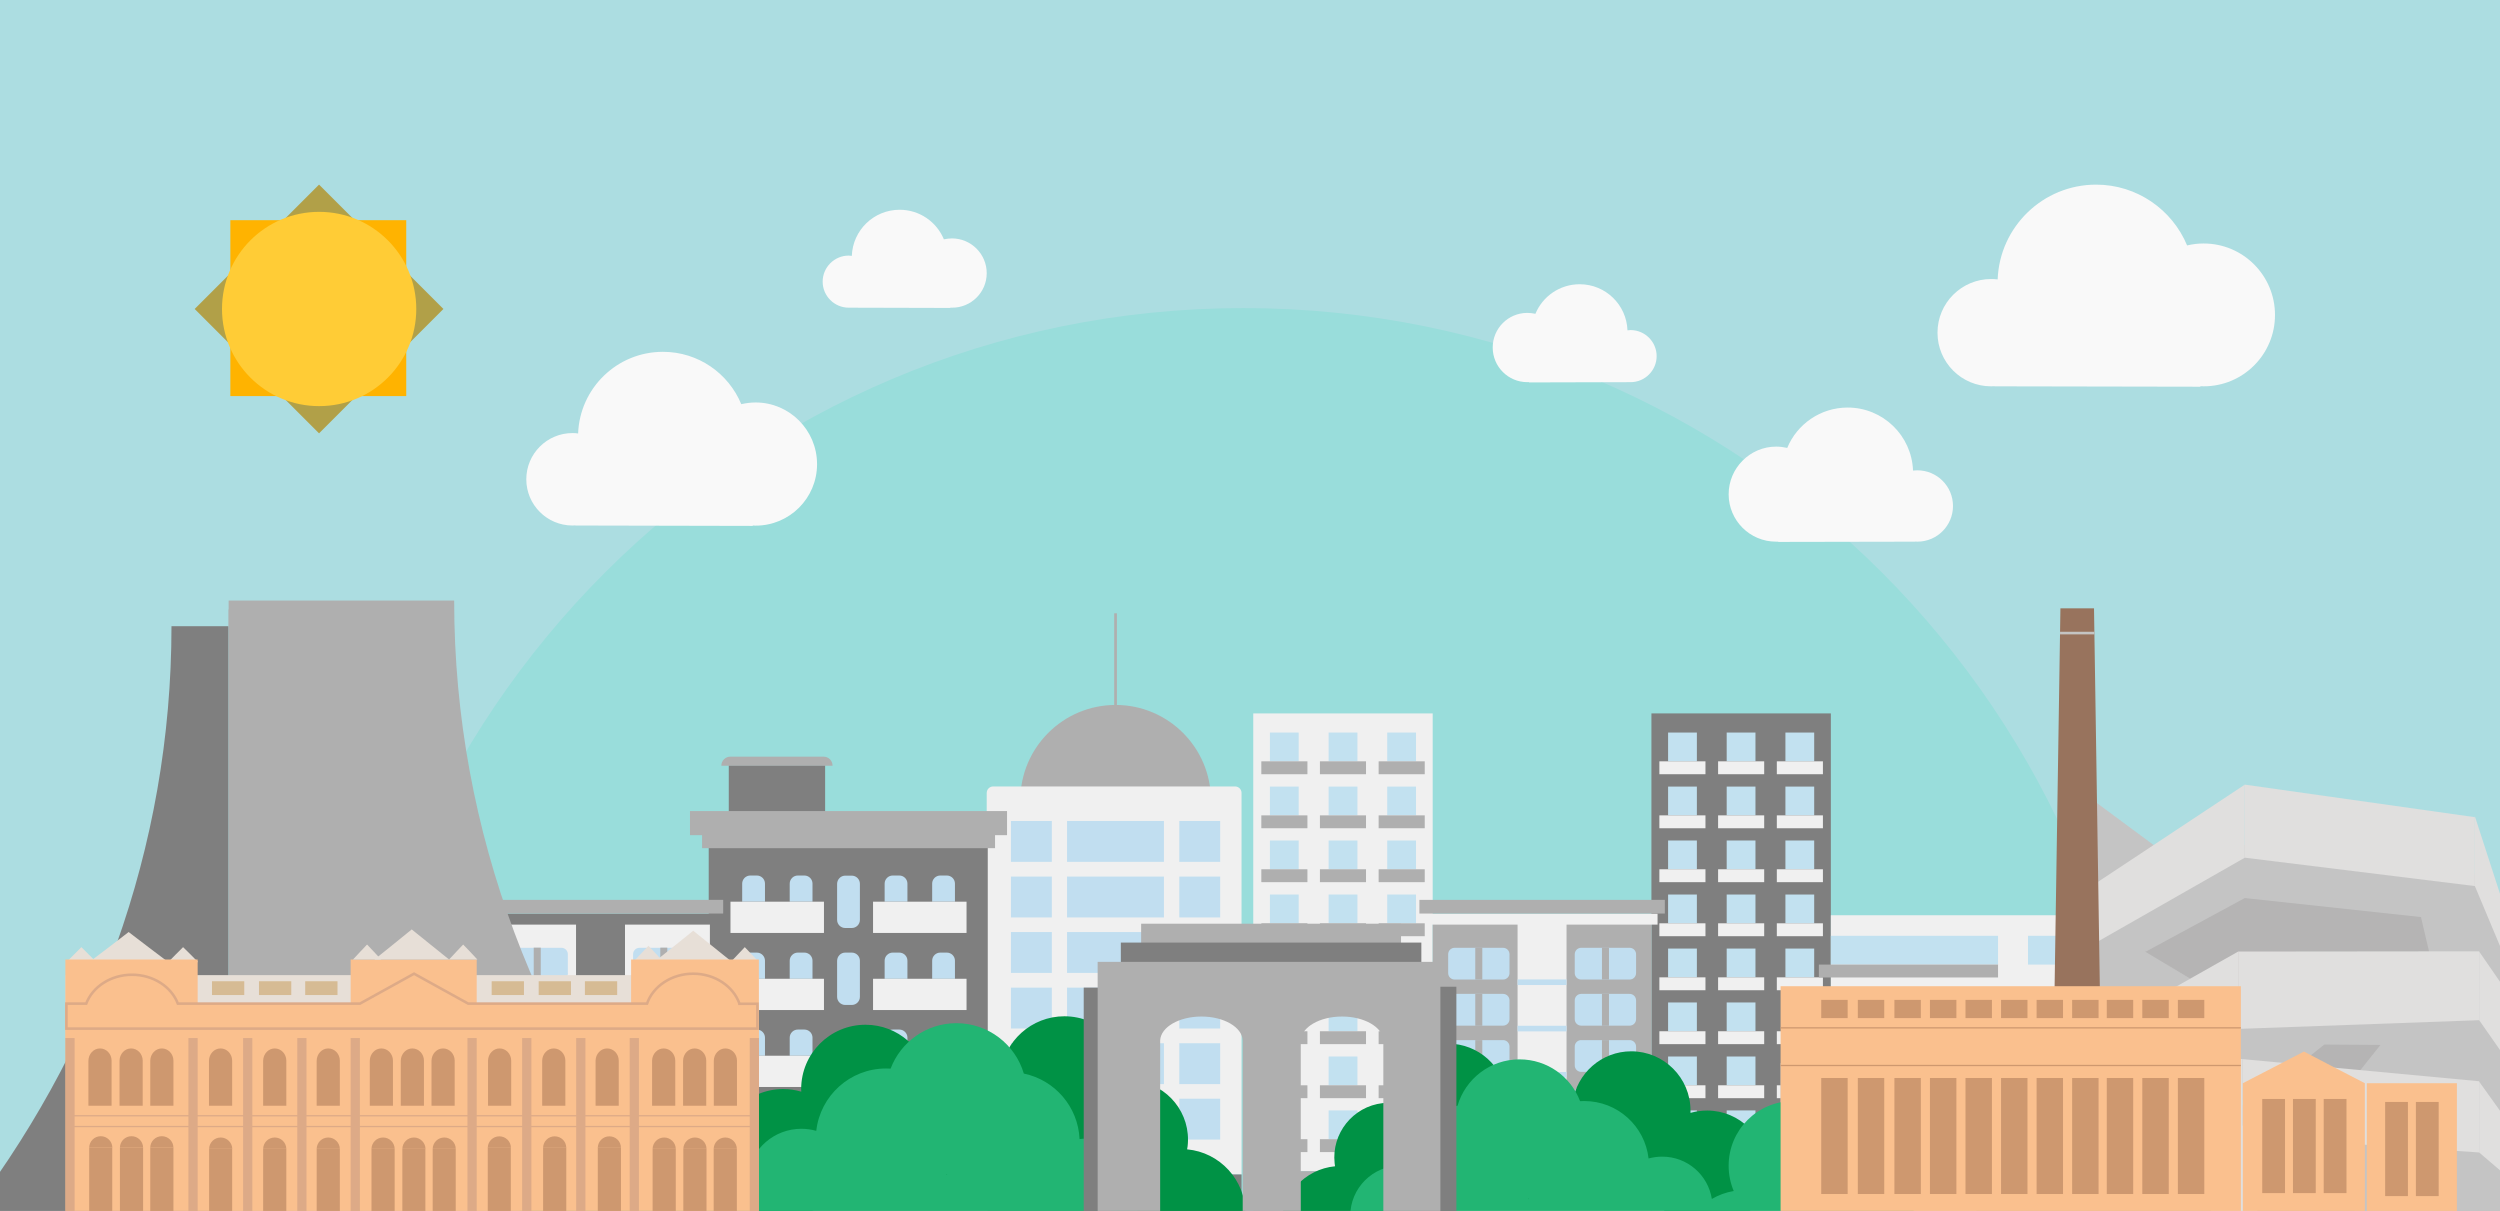 <?xml version="1.0" encoding="utf-8"?>
<!-- Generator: Adobe Illustrator 19.2.0, SVG Export Plug-In . SVG Version: 6.00 Build 0)  -->
<svg version="1.1" id="Camada_1" xmlns="http://www.w3.org/2000/svg" xmlns:xlink="http://www.w3.org/1999/xlink" x="0px" y="0px"
	 width="1920px" height="930px" viewBox="0 0 1920 930" style="enable-background:new 0 0 1920 930;" xml:space="preserve">
<style type="text/css">
	.st0{fill:#ACDDE1;}
	.st1{fill:#99DDDB;}
	.st2{fill:#F0F0F0;}
	.st3{fill:#AFAFAF;}
	.st4{fill:#C2E1F0;}
	.st5{fill:#7F7F7F;}
	.st6{fill:#C1DEF0;}
	.st7{fill:#B5B4B4;}
	.st8{fill:#C4C4C4;}
	.st9{fill:#E0DFDE;}
	.st10{fill:#009245;}
	.st11{fill:#22B573;}
	.st12{fill:#98735D;}
	.st13{fill:none;stroke:#C4C4C3;stroke-width:2;stroke-miterlimit:10;}
	.st14{fill:#E7DFD7;}
	.st15{fill:#FAC08E;}
	.st16{fill:#CE986F;}
	.st17{fill:none;stroke:#CE986F;stroke-miterlimit:10;}
	.st18{fill:#D6BB94;}
	.st19{fill:none;stroke:#DDAA87;stroke-miterlimit:10;}
	.st20{fill:#DDAA87;}
	.st21{fill:#FAC08E;stroke:#DDAA87;stroke-width:2;stroke-miterlimit:10;}
	.st22{fill:#F9F9F9;}
	.st23{fill-rule:evenodd;clip-rule:evenodd;fill:#B1A048;}
	.st24{fill-rule:evenodd;clip-rule:evenodd;fill:#FFB300;}
	.st25{fill-rule:evenodd;clip-rule:evenodd;fill:#FFCC36;}
</style>
<rect x="-20.4" y="-1.4" class="st0" width="1940.8" height="934.4"/>
<path class="st1" d="M261.6,930c0-383,310.4-693.4,693.4-693.4S1648.4,547,1648.4,930"/>
<g>
	<g>
		<rect x="962.5" y="547.9" class="st2" width="137.8" height="351.6"/>
		<rect x="962.5" y="899.5" class="st3" width="137.8" height="37.5"/>
		<g>
			<rect x="975.3" y="562.6" class="st4" width="22.1" height="22.1"/>
			<rect x="968.7" y="584.7" class="st3" width="35.4" height="9.9"/>
			<rect x="1020.4" y="562.6" class="st4" width="22.1" height="22.1"/>
			<rect x="1013.7" y="584.7" class="st3" width="35.4" height="9.9"/>
			<rect x="1065.4" y="562.6" class="st4" width="22.1" height="22.1"/>
			<rect x="1058.8" y="584.7" class="st3" width="35.4" height="9.9"/>
		</g>
		<g>
			<rect x="975.3" y="604.1" class="st4" width="22.1" height="22.1"/>
			<rect x="968.7" y="626.2" class="st3" width="35.4" height="9.9"/>
			<rect x="1020.4" y="604.1" class="st4" width="22.1" height="22.1"/>
			<rect x="1013.7" y="626.2" class="st3" width="35.4" height="9.9"/>
			<rect x="1065.4" y="604.1" class="st4" width="22.1" height="22.1"/>
			<rect x="1058.8" y="626.2" class="st3" width="35.4" height="9.9"/>
		</g>
		<g>
			<rect x="975.3" y="645.5" class="st4" width="22.1" height="22.1"/>
			<rect x="968.7" y="667.6" class="st3" width="35.4" height="9.9"/>
			<rect x="1020.4" y="645.5" class="st4" width="22.1" height="22.1"/>
			<rect x="1013.7" y="667.6" class="st3" width="35.4" height="9.9"/>
			<rect x="1065.4" y="645.5" class="st4" width="22.1" height="22.1"/>
			<rect x="1058.8" y="667.6" class="st3" width="35.4" height="9.9"/>
		</g>
		<g>
			<rect x="975.3" y="687" class="st4" width="22.1" height="22.1"/>
			<rect x="968.7" y="709.1" class="st3" width="35.4" height="9.9"/>
			<rect x="1020.4" y="687" class="st4" width="22.1" height="22.1"/>
			<rect x="1013.7" y="709.1" class="st3" width="35.4" height="9.9"/>
			<rect x="1065.4" y="687" class="st4" width="22.1" height="22.1"/>
			<rect x="1058.8" y="709.1" class="st3" width="35.4" height="9.9"/>
		</g>
		<g>
			<rect x="975.3" y="728.5" class="st4" width="22.1" height="22.1"/>
			<rect x="968.7" y="750.6" class="st3" width="35.4" height="9.9"/>
			<rect x="1020.4" y="728.5" class="st4" width="22.1" height="22.1"/>
			<rect x="1013.7" y="750.6" class="st3" width="35.4" height="9.9"/>
			<rect x="1065.4" y="728.5" class="st4" width="22.1" height="22.1"/>
			<rect x="1058.8" y="750.6" class="st3" width="35.4" height="9.9"/>
		</g>
		<g>
			<rect x="975.3" y="769.9" class="st4" width="22.1" height="22.1"/>
			<rect x="968.7" y="792" class="st3" width="35.4" height="9.9"/>
			<rect x="1020.4" y="769.9" class="st4" width="22.1" height="22.1"/>
			<rect x="1013.7" y="792" class="st3" width="35.4" height="9.9"/>
			<rect x="1065.4" y="769.9" class="st4" width="22.1" height="22.1"/>
			<rect x="1058.8" y="792" class="st3" width="35.4" height="9.9"/>
		</g>
		<g>
			<rect x="975.3" y="811.4" class="st4" width="22.1" height="22.1"/>
			<rect x="968.7" y="833.5" class="st3" width="35.4" height="9.9"/>
			<rect x="1020.4" y="811.4" class="st4" width="22.1" height="22.1"/>
			<rect x="1013.7" y="833.5" class="st3" width="35.4" height="9.9"/>
			<rect x="1065.4" y="811.4" class="st4" width="22.1" height="22.1"/>
			<rect x="1058.8" y="833.5" class="st3" width="35.4" height="9.9"/>
		</g>
		<g>
			<rect x="975.3" y="852.8" class="st4" width="22.1" height="22.1"/>
			<rect x="968.7" y="874.9" class="st3" width="35.4" height="9.9"/>
			<rect x="1020.4" y="852.8" class="st4" width="22.1" height="22.1"/>
			<rect x="1013.7" y="874.9" class="st3" width="35.4" height="9.9"/>
			<rect x="1065.4" y="852.8" class="st4" width="22.1" height="22.1"/>
			<rect x="1058.8" y="874.9" class="st3" width="35.4" height="9.9"/>
		</g>
	</g>
	<g>
		<rect x="1268.3" y="547.9" class="st5" width="137.8" height="351.6"/>
		<rect x="1268.3" y="899.5" class="st2" width="137.8" height="37.5"/>
		<g>
			<rect x="1281.1" y="562.6" class="st4" width="22.1" height="22.1"/>
			<rect x="1274.4" y="584.7" class="st2" width="35.4" height="9.9"/>
			<rect x="1326.1" y="562.6" class="st4" width="22.1" height="22.1"/>
			<rect x="1319.5" y="584.7" class="st2" width="35.4" height="9.9"/>
			<rect x="1371.2" y="562.6" class="st4" width="22.1" height="22.1"/>
			<rect x="1364.6" y="584.7" class="st2" width="35.4" height="9.9"/>
		</g>
		<g>
			<rect x="1281.1" y="604.1" class="st4" width="22.1" height="22.1"/>
			<rect x="1274.4" y="626.2" class="st2" width="35.4" height="9.9"/>
			<rect x="1326.1" y="604.1" class="st4" width="22.1" height="22.1"/>
			<rect x="1319.5" y="626.2" class="st2" width="35.4" height="9.9"/>
			<rect x="1371.2" y="604.1" class="st4" width="22.1" height="22.1"/>
			<rect x="1364.6" y="626.2" class="st2" width="35.4" height="9.9"/>
		</g>
		<g>
			<rect x="1281.1" y="645.5" class="st4" width="22.1" height="22.1"/>
			<rect x="1274.4" y="667.6" class="st2" width="35.4" height="9.9"/>
			<rect x="1326.1" y="645.5" class="st4" width="22.1" height="22.1"/>
			<rect x="1319.5" y="667.6" class="st2" width="35.4" height="9.9"/>
			<rect x="1371.2" y="645.5" class="st4" width="22.1" height="22.1"/>
			<rect x="1364.6" y="667.6" class="st2" width="35.4" height="9.9"/>
		</g>
		<g>
			<rect x="1281.1" y="687" class="st4" width="22.1" height="22.1"/>
			<rect x="1274.4" y="709.1" class="st2" width="35.4" height="9.9"/>
			<rect x="1326.1" y="687" class="st4" width="22.1" height="22.1"/>
			<rect x="1319.5" y="709.1" class="st2" width="35.4" height="9.9"/>
			<rect x="1371.2" y="687" class="st4" width="22.1" height="22.1"/>
			<rect x="1364.6" y="709.1" class="st2" width="35.4" height="9.9"/>
		</g>
		<g>
			<rect x="1281.1" y="728.5" class="st4" width="22.1" height="22.1"/>
			<rect x="1274.4" y="750.6" class="st2" width="35.4" height="9.9"/>
			<rect x="1326.1" y="728.5" class="st4" width="22.1" height="22.1"/>
			<rect x="1319.5" y="750.6" class="st2" width="35.4" height="9.9"/>
			<rect x="1371.2" y="728.5" class="st4" width="22.1" height="22.1"/>
			<rect x="1364.6" y="750.6" class="st2" width="35.4" height="9.9"/>
		</g>
		<g>
			<rect x="1281.1" y="769.9" class="st4" width="22.1" height="22.1"/>
			<rect x="1274.4" y="792" class="st2" width="35.4" height="9.9"/>
			<rect x="1326.1" y="769.9" class="st4" width="22.1" height="22.1"/>
			<rect x="1319.5" y="792" class="st2" width="35.4" height="9.9"/>
			<rect x="1371.2" y="769.9" class="st4" width="22.1" height="22.1"/>
			<rect x="1364.6" y="792" class="st2" width="35.4" height="9.9"/>
		</g>
		<g>
			<rect x="1281.1" y="811.4" class="st4" width="22.1" height="22.1"/>
			<rect x="1274.4" y="833.5" class="st2" width="35.4" height="9.9"/>
			<rect x="1326.1" y="811.4" class="st4" width="22.1" height="22.1"/>
			<rect x="1319.5" y="833.5" class="st2" width="35.4" height="9.9"/>
			<rect x="1371.2" y="811.4" class="st4" width="22.1" height="22.1"/>
			<rect x="1364.6" y="833.5" class="st2" width="35.4" height="9.9"/>
		</g>
		<g>
			<rect x="1281.1" y="852.8" class="st4" width="22.1" height="22.1"/>
			<rect x="1274.4" y="874.9" class="st2" width="35.4" height="9.9"/>
			<rect x="1326.1" y="852.8" class="st4" width="22.1" height="22.1"/>
			<rect x="1319.5" y="874.9" class="st2" width="35.4" height="9.9"/>
			<rect x="1371.2" y="852.8" class="st4" width="22.1" height="22.1"/>
			<rect x="1364.6" y="874.9" class="st2" width="35.4" height="9.9"/>
		</g>
	</g>
	<g>
		<rect x="1406.1" y="702.9" class="st2" width="187.4" height="196.9"/>
		<rect x="1406.1" y="899.8" class="st5" width="187.4" height="37.2"/>
		<g>
			<rect x="1557.5" y="718.7" class="st4" width="22.1" height="22.1"/>
			<rect x="1406.1" y="718.7" class="st4" width="128.4" height="22.1"/>
			<rect x="1396.9" y="740.8" class="st3" width="137.6" height="9.9"/>
		</g>
		<g>
			<rect x="1557.5" y="765.1" class="st4" width="22.1" height="22.1"/>
			<rect x="1406.1" y="765.1" class="st4" width="128.4" height="22.1"/>
			<rect x="1396.9" y="787.2" class="st3" width="137.6" height="9.9"/>
		</g>
		<g>
			<rect x="1557.5" y="811.5" class="st4" width="22.1" height="22.1"/>
			<rect x="1406.1" y="811.5" class="st4" width="128.4" height="22.1"/>
			<rect x="1396.9" y="833.6" class="st3" width="137.6" height="9.9"/>
		</g>
		<g>
			<rect x="1557.5" y="857.9" class="st4" width="22.1" height="22.1"/>
			<rect x="1406.1" y="857.9" class="st4" width="128.4" height="22.1"/>
			<rect x="1396.9" y="880" class="st3" width="137.6" height="9.9"/>
		</g>
	</g>
	<g>
		<g>
			<rect x="1100.3" y="705.9" class="st3" width="168.1" height="231.2"/>
			<path class="st6" d="M1209.4,747.3c0,2.8,2.2,5,5,5h37.1c2.8,0,5-2.2,5-5v-14.4c0-2.8-2.2-5-5-5h-37.1c-2.8,0-5,2.2-5,5V747.3z"
				/>
			<rect x="1230.3" y="727.8" class="st3" width="5.4" height="24.5"/>
			<path class="st6" d="M1209.4,782.7c0,2.8,2.2,5,5,5h37.1c2.8,0,5-2.2,5-5v-14.4c0-2.8-2.2-5-5-5h-37.1c-2.8,0-5,2.2-5,5V782.7z"
				/>
			<rect x="1230.3" y="763.3" class="st3" width="5.4" height="24.5"/>
			<path class="st6" d="M1209.4,818.2c0,2.8,2.2,5,5,5h37.1c2.8,0,5-2.2,5-5v-14.4c0-2.8-2.2-5-5-5h-37.1c-2.8,0-5,2.2-5,5V818.2z"
				/>
			<rect x="1230.3" y="798.8" class="st3" width="5.4" height="24.5"/>
			<path class="st6" d="M1209.4,853.7c0,2.8,2.2,5,5,5h37.1c2.8,0,5-2.2,5-5v-14.4c0-2.8-2.2-5-5-5h-37.1c-2.8,0-5,2.2-5,5V853.7z"
				/>
			<rect x="1230.3" y="834.2" class="st3" width="5.4" height="24.5"/>
			<path class="st6" d="M1209.4,889.2c0,2.8,2.2,5,5,5h37.1c2.8,0,5-2.2,5-5v-14.5c0-2.8-2.2-5-5-5h-37.1c-2.8,0-5,2.2-5,5V889.2z"
				/>
			<rect x="1230.3" y="869.7" class="st3" width="5.4" height="24.5"/>
			<path class="st6" d="M1159.3,747.3c0,2.8-2.2,5-5,5h-37.1c-2.8,0-5-2.2-5-5v-14.4c0-2.8,2.2-5,5-5h37.1c2.8,0,5,2.2,5,5V747.3z"
				/>
			<rect x="1133" y="727.8" class="st3" width="5.4" height="24.5"/>
			<path class="st6" d="M1159.3,782.7c0,2.8-2.2,5-5,5h-37.1c-2.8,0-5-2.2-5-5v-14.4c0-2.8,2.2-5,5-5h37.1c2.8,0,5,2.2,5,5V782.7z"
				/>
			<rect x="1133" y="763.3" class="st3" width="5.4" height="24.5"/>
			<path class="st6" d="M1159.3,818.2c0,2.8-2.2,5-5,5h-37.1c-2.8,0-5-2.2-5-5v-14.4c0-2.8,2.2-5,5-5h37.1c2.8,0,5,2.2,5,5V818.2z"
				/>
			<rect x="1133" y="798.8" class="st3" width="5.4" height="24.5"/>
			<path class="st6" d="M1159.3,853.7c0,2.8-2.2,5-5,5h-37.1c-2.8,0-5-2.2-5-5v-14.4c0-2.8,2.2-5,5-5h37.1c2.8,0,5,2.2,5,5V853.7z"
				/>
			<rect x="1133" y="834.2" class="st3" width="5.4" height="24.5"/>
			<path class="st6" d="M1159.3,889.2c0,2.8-2.2,5-5,5h-37.1c-2.8,0-5-2.2-5-5v-14.5c0-2.8,2.2-5,5-5h37.1c2.8,0,5,2.2,5,5V889.2z"
				/>
			<rect x="1133" y="869.7" class="st3" width="5.4" height="24.5"/>
			<rect x="1165.5" y="705.9" class="st2" width="37.6" height="219.2"/>
			<rect x="1100.3" y="922.6" class="st2" width="168.1" height="14.4"/>
			<rect x="1165.5" y="752.2" class="st6" width="37.6" height="4.3"/>
			<rect x="1165.5" y="787.8" class="st6" width="37.6" height="4.3"/>
			<rect x="1165.5" y="823.3" class="st6" width="37.6" height="4.3"/>
			<rect x="1165.5" y="858.9" class="st6" width="37.6" height="4.3"/>
			<rect x="1165.5" y="894.5" class="st6" width="37.6" height="4.3"/>
		</g>
		<rect x="1095.8" y="701.7" class="st2" width="177.2" height="8.4"/>
		<rect x="1090.1" y="691.1" class="st3" width="188.5" height="10.5"/>
	</g>
	<g>
		<rect x="855.7" y="471" class="st3" width="2.1" height="154.3"/>
		<path class="st3" d="M783.6,615.9c0-0.4,0-0.8,0-1.3c0-40.4,32.8-73.2,73.2-73.2c40.4,0,73.2,32.8,73.2,73.2c0,0.4,0,0.8,0,1.3
			H783.6z"/>
		<path class="st2" d="M757.8,902V609c0-2.8,2.2-5,5-5h185.7c2.8,0,5,2.2,5,5v293H757.8z"/>
		<rect x="905.7" y="630.5" class="st6" width="31.4" height="31.4"/>
		<rect x="819.5" y="630.5" class="st6" width="74.4" height="31.4"/>
		<rect x="776.4" y="630.5" class="st6" width="31.4" height="31.4"/>
		<rect x="905.7" y="673.2" class="st6" width="31.4" height="31.4"/>
		<rect x="819.5" y="673.2" class="st6" width="74.4" height="31.4"/>
		<rect x="776.4" y="673.2" class="st6" width="31.4" height="31.4"/>
		<rect x="905.7" y="715.8" class="st6" width="31.4" height="31.4"/>
		<rect x="819.5" y="715.8" class="st6" width="74.4" height="31.4"/>
		<rect x="776.4" y="715.8" class="st6" width="31.4" height="31.4"/>
		<rect x="905.7" y="758.5" class="st6" width="31.4" height="31.4"/>
		<rect x="819.5" y="758.5" class="st6" width="74.4" height="31.4"/>
		<rect x="776.4" y="758.5" class="st6" width="31.4" height="31.4"/>
		<rect x="905.7" y="801.2" class="st6" width="31.4" height="31.4"/>
		<rect x="819.5" y="801.2" class="st6" width="74.4" height="31.4"/>
		<rect x="776.4" y="801.2" class="st6" width="31.4" height="31.4"/>
		<rect x="905.7" y="843.8" class="st6" width="31.4" height="31.4"/>
		<rect x="819.5" y="843.8" class="st6" width="74.4" height="31.4"/>
		<rect x="776.4" y="843.8" class="st6" width="31.4" height="31.4"/>
		<rect x="757.8" y="902" class="st5" width="195.7" height="35.1"/>
	</g>
	<g>
		<rect x="559.7" y="587.7" class="st5" width="74" height="42.1"/>
		<g>
			<path class="st5" d="M544.3,909.9V638.3c0-3.4,2.8-6.2,6.2-6.2h201.9c3.4,0,6.2,2.8,6.2,6.2v271.5H544.3z"/>
			<path class="st6" d="M715.9,692.5v-13.9c0-3.4,2.8-6.2,6.2-6.2h5.1c3.4,0,6.2,2.8,6.2,6.2v13.9H715.9z"/>
			<path class="st6" d="M679.4,692.5v-13.9c0-3.4,2.8-6.2,6.2-6.2h5.1c3.4,0,6.2,2.8,6.2,6.2v13.9H679.4z"/>
			<path class="st6" d="M649.1,672.5h5.1c3.4,0,6.2,2.8,6.2,6.2v13.9v13.9c0,3.4-2.8,6.2-6.2,6.2h-5.1c-3.4,0-6.2-2.8-6.2-6.2v-13.9
				v-13.9C643,675.3,645.7,672.5,649.1,672.5z"/>
			<g>
				<path class="st6" d="M606.5,692.5v-13.9c0-3.4,2.8-6.2,6.2-6.2h5.1c3.4,0,6.2,2.8,6.2,6.2v13.9H606.5z"/>
				<path class="st6" d="M570,692.5v-13.9c0-3.4,2.8-6.2,6.2-6.2h5.1c3.4,0,6.2,2.8,6.2,6.2v13.9H570z"/>
			</g>
			<rect x="670.5" y="692.5" class="st2" width="71.8" height="24"/>
			<rect x="561" y="692.5" class="st2" width="71.8" height="24"/>
			<path class="st6" d="M715.9,751.7v-13.9c0-3.4,2.8-6.2,6.2-6.2h5.1c3.4,0,6.2,2.8,6.2,6.2v13.9H715.9z"/>
			<path class="st6" d="M679.4,751.7v-13.9c0-3.4,2.8-6.2,6.2-6.2h5.1c3.4,0,6.2,2.8,6.2,6.2v13.9H679.4z"/>
			<path class="st6" d="M649.1,731.6h5.1c3.4,0,6.2,2.8,6.2,6.2v13.9v13.9c0,3.4-2.8,6.2-6.2,6.2h-5.1c-3.4,0-6.2-2.8-6.2-6.2v-13.9
				v-13.9C643,734.4,645.7,731.6,649.1,731.6z"/>
			<g>
				<path class="st6" d="M606.5,751.7v-13.9c0-3.4,2.8-6.2,6.2-6.2h5.1c3.4,0,6.2,2.8,6.2,6.2v13.9H606.5z"/>
				<path class="st6" d="M570,751.7v-13.9c0-3.4,2.8-6.2,6.2-6.2h5.1c3.4,0,6.2,2.8,6.2,6.2v13.9H570z"/>
			</g>
			<rect x="670.5" y="751.7" class="st2" width="71.8" height="24"/>
			<rect x="561" y="751.7" class="st2" width="71.8" height="24"/>
			<path class="st6" d="M715.9,810.8v-13.9c0-3.4,2.8-6.2,6.2-6.2h5.1c3.4,0,6.2,2.8,6.2,6.2v13.9H715.9z"/>
			<path class="st6" d="M679.4,810.8v-13.9c0-3.4,2.8-6.2,6.2-6.2h5.1c3.4,0,6.2,2.8,6.2,6.2v13.9H679.4z"/>
			<path class="st6" d="M649.1,790.7h5.1c3.4,0,6.2,2.8,6.2,6.2v13.9v13.9c0,3.4-2.8,6.2-6.2,6.2h-5.1c-3.4,0-6.2-2.8-6.2-6.2v-13.9
				v-13.9C643,793.5,645.7,790.7,649.1,790.7z"/>
			<g>
				<path class="st6" d="M606.5,810.8v-13.9c0-3.4,2.8-6.2,6.2-6.2h5.1c3.4,0,6.2,2.8,6.2,6.2v13.9H606.5z"/>
				<path class="st6" d="M570,810.8v-13.9c0-3.4,2.8-6.2,6.2-6.2h5.1c3.4,0,6.2,2.8,6.2,6.2v13.9H570z"/>
			</g>
			<rect x="670.5" y="810.8" class="st2" width="71.8" height="24"/>
			<rect x="561" y="810.8" class="st2" width="71.8" height="24"/>
			<path class="st6" d="M715.9,869.9V856c0-3.4,2.8-6.2,6.2-6.2h5.1c3.4,0,6.2,2.8,6.2,6.2v13.9H715.9z"/>
			<path class="st6" d="M679.4,869.9V856c0-3.4,2.8-6.2,6.2-6.2h5.1c3.4,0,6.2,2.8,6.2,6.2v13.9H679.4z"/>
			<path class="st6" d="M649.1,849.9h5.1c3.4,0,6.2,2.8,6.2,6.2v13.9v13.9c0,3.4-2.8,6.2-6.2,6.2h-5.1c-3.4,0-6.2-2.8-6.2-6.2v-13.9
				V856C643,852.6,645.7,849.9,649.1,849.9z"/>
			<g>
				<path class="st6" d="M606.5,869.9V856c0-3.4,2.8-6.2,6.2-6.2h5.1c3.4,0,6.2,2.8,6.2,6.2v13.9H606.5z"/>
				<path class="st6" d="M570,869.9V856c0-3.4,2.8-6.2,6.2-6.2h5.1c3.4,0,6.2,2.8,6.2,6.2v13.9H570z"/>
			</g>
			<rect x="670.5" y="869.9" class="st2" width="71.8" height="24"/>
			<rect x="561" y="869.9" class="st2" width="71.8" height="24"/>
			<rect x="539.2" y="640.1" class="st3" width="225" height="11.3"/>
			<rect x="529.9" y="622.9" class="st3" width="243.5" height="18.5"/>
			<rect x="544.3" y="909.9" class="st3" width="214.2" height="27.2"/>
		</g>
		<path class="st3" d="M554,588.1V588c0-3.8,3.1-6.9,6.9-6.9h71.6c3.8,0,6.9,3.1,6.9,6.9v0.1H554z"/>
	</g>
	<g>
		<g>
			<rect x="377.1" y="705.9" class="st2" width="168.1" height="231.2"/>
			<path class="st6" d="M486.2,747.3c0,2.8,2.3,5,5,5h37.1c2.8,0,5-2.2,5-5v-14.4c0-2.8-2.2-5-5-5h-37.1c-2.8,0-5,2.2-5,5V747.3z"/>
			<rect x="507.1" y="727.8" class="st3" width="5.4" height="24.5"/>
			<path class="st6" d="M486.2,782.7c0,2.8,2.3,5,5,5h37.1c2.8,0,5-2.2,5-5v-14.4c0-2.8-2.2-5-5-5h-37.1c-2.8,0-5,2.2-5,5V782.7z"/>
			<rect x="507.1" y="763.3" class="st3" width="5.4" height="24.5"/>
			<path class="st6" d="M486.2,818.2c0,2.8,2.3,5,5,5h37.1c2.8,0,5-2.2,5-5v-14.4c0-2.8-2.2-5-5-5h-37.1c-2.8,0-5,2.2-5,5V818.2z"/>
			<rect x="507.1" y="798.8" class="st3" width="5.4" height="24.5"/>
			<path class="st6" d="M486.2,853.7c0,2.8,2.3,5,5,5h37.1c2.8,0,5-2.2,5-5v-14.4c0-2.8-2.2-5-5-5h-37.1c-2.8,0-5,2.2-5,5V853.7z"/>
			<rect x="507.1" y="834.2" class="st3" width="5.4" height="24.5"/>
			<path class="st6" d="M486.2,889.2c0,2.8,2.3,5,5,5h37.1c2.8,0,5-2.2,5-5v-14.5c0-2.8-2.2-5-5-5h-37.1c-2.8,0-5,2.2-5,5V889.2z"/>
			<rect x="507.1" y="869.7" class="st3" width="5.4" height="24.5"/>
			<path class="st6" d="M436.2,747.3c0,2.8-2.2,5-5,5H394c-2.8,0-5-2.2-5-5v-14.4c0-2.8,2.3-5,5-5h37.1c2.8,0,5,2.2,5,5V747.3z"/>
			<rect x="409.9" y="727.8" class="st3" width="5.4" height="24.5"/>
			<path class="st6" d="M436.2,782.7c0,2.8-2.2,5-5,5H394c-2.8,0-5-2.2-5-5v-14.4c0-2.8,2.3-5,5-5h37.1c2.8,0,5,2.2,5,5V782.7z"/>
			<rect x="409.9" y="763.3" class="st3" width="5.4" height="24.5"/>
			<path class="st6" d="M436.2,818.2c0,2.8-2.2,5-5,5H394c-2.8,0-5-2.2-5-5v-14.4c0-2.8,2.3-5,5-5h37.1c2.8,0,5,2.2,5,5V818.2z"/>
			<rect x="409.9" y="798.8" class="st3" width="5.4" height="24.5"/>
			<path class="st6" d="M436.2,853.7c0,2.8-2.2,5-5,5H394c-2.8,0-5-2.2-5-5v-14.4c0-2.8,2.3-5,5-5h37.1c2.8,0,5,2.2,5,5V853.7z"/>
			<rect x="409.9" y="834.2" class="st3" width="5.4" height="24.5"/>
			<path class="st6" d="M436.2,889.2c0,2.8-2.2,5-5,5H394c-2.8,0-5-2.2-5-5v-14.5c0-2.8,2.3-5,5-5h37.1c2.8,0,5,2.2,5,5V889.2z"/>
			<rect x="409.9" y="869.7" class="st3" width="5.4" height="24.5"/>
			<rect x="442.4" y="705.9" class="st5" width="37.6" height="219.2"/>
			<rect x="377.1" y="922.6" class="st5" width="168.1" height="14.4"/>
			<rect x="442.4" y="752.2" class="st6" width="37.6" height="4.3"/>
			<rect x="442.4" y="787.8" class="st6" width="37.6" height="4.3"/>
			<rect x="442.4" y="823.3" class="st6" width="37.6" height="4.3"/>
			<rect x="442.4" y="858.9" class="st6" width="37.6" height="4.3"/>
			<rect x="442.4" y="894.5" class="st6" width="37.6" height="4.3"/>
		</g>
		<rect x="372.6" y="701.7" class="st5" width="177.2" height="8.4"/>
		<rect x="366.9" y="691.1" class="st3" width="188.5" height="10.5"/>
	</g>
</g>
<g id="Camada_3">
	<g>
		<path class="st5" d="M131.7,480.9c0,170.6-59.4,328.8-160.7,458.8h204.5V480.9H131.7z"/>
		<path class="st3" d="M348.8,461.2H175.6v19.7h114.7v458.8h234.1C413.8,804.1,348.8,639.2,348.8,461.2z"/>
		<rect x="175.6" y="468" class="st3" width="150" height="471.7"/>
	</g>
	<rect x="1854.6" y="844.7" class="st7" width="136.5" height="100.3"/>
	<polygon class="st8" points="1958.2,943.5 1806.9,945.2 1706.9,960.6 1706.9,848.8 1958.2,848.8 	"/>
	<rect x="1709.7" y="904.7" class="st7" width="98.8" height="40.3"/>
	<rect x="1623.2" y="652.9" class="st7" width="269.1" height="188.4"/>
	<polygon class="st8" points="1908.5,754.8 1699.1,768.7 1635.5,807.2 1728.1,847.5 1785.1,802.2 1828.2,802.5 1802.1,835.2 
		1931.8,878.8 1955.4,904.7 1952.9,855.4 	"/>
	<polygon class="st8" points="1729,850.8 1900.7,850.8 1952.9,928.7 1920.2,928.7 1872.7,913.6 1857.7,889.7 1732.1,874.5 	"/>
	<polygon class="st9" points="1952.9,944.3 1958.2,944.9 1958.2,738.3 1931.8,722.7 1949.3,796.4 	"/>
	<polygon class="st8" points="1682.1,751.6 1605,813.4 1605,612.7 1669,660.1 1647.7,731 	"/>
	<polygon class="st9" points="1904,885.1 1722.3,872.8 1722.3,813.4 1904,830.4 	"/>
	<polygon class="st9" points="1952.9,927 1904,885.1 1904,830.7 1952.9,899.1 	"/>
	<polygon class="st9" points="1578.5,849.2 1605,849.2 1605,612.7 1582.4,629.4 	"/>
	<polygon class="st8" points="1891.7,649 1661.1,649 1647.7,731 1724,689.7 1859.3,704.3 1871.6,756.7 1949.3,796.4 	"/>
	<polygon class="st9" points="1900.7,680.5 1724,658.7 1724,602.6 1900.7,627.6 	"/>
	<polygon class="st9" points="1724,658.7 1605,726.6 1605,681.4 1724,602.6 	"/>
	<polygon class="st9" points="1949.3,796.4 1900.7,680.5 1900.7,626.9 1933.7,728.7 	"/>
	<polygon class="st9" points="1718.9,790.2 1603.4,841.3 1603.4,796.1 1718.9,730.8 	"/>
	<polygon class="st9" points="1904,783.5 1718.9,790.2 1718.9,730.8 1904,730.6 	"/>
	<polygon class="st9" points="1950.6,850.2 1904,783.5 1904,730.8 1949.3,796.4 	"/>
	<polygon class="st9" points="1722.3,872.8 1578.5,846.6 1658.9,796.4 1689.6,821.5 1705.8,812 1722.3,813.4 	"/>
	<polygon class="st9" points="1733,990.1 1460,1037 1460,803.1 1734.5,867.4 	"/>
	<polygon class="st7" points="1698.1,956.6 1517.8,978.4 1517.8,870.1 1698.1,897.2 	"/>
	<polygon class="st8" points="1367.5,1004.1 1460,1037 1460,803.1 1367.5,816.5 	"/>
</g>
<g id="Camada_6">
	<path class="st10" d="M911.7,882.7c0.1-0.8,0.3-1.7,0.4-2.5c2.8-24.9-15.2-47.4-40.1-50.1c-1.7-0.2-3.4-0.3-5.1-0.3
		c-0.1-27.2-22.2-49.3-49.4-49.3c-25.4,0-46.2,19.1-49.1,43.7c-7-3.8-15.1-6-23.6-6c-11.8,0-22.7,4.2-31.2,11.1
		c-3.5-23.9-24-42.3-48.9-42.3c-27.3,0-49.4,22.1-49.4,49.4c0,0.7,0,1.3,0.1,2c-4.4-1.3-9.1-2-13.9-2c-27.3,0-49.4,22.1-49.4,49.4
		s22.1,49.4,49.4,49.4c27.3,0,49.4-22.1,49.4-49.4c0-0.7,0-1.3-0.1-2c4.4,1.3,9.1,2,13.9,2c11.8,0,22.7-4.2,31.2-11.1
		c3.5,23.9,24,42.3,48.9,42.3c25.4,0,46.2-19.1,49.1-43.7c7,3.8,15.1,6,23.6,6c1.4,0,2.8-0.1,4.3-0.2c1.8,20.2,17,37.2,37.4,40.8
		c-1,3.9-1.5,7.9-1.5,12c0,27.3,22.1,49.4,49.4,49.4c27.3,0,49.4-22.1,49.4-49.4C956.5,906.2,936.8,885,911.7,882.7z"/>
	<path class="st11" d="M875.7,916.4c0-23.1-18.8-41.9-41.9-41.9c-1.6,0-3.2,0.1-4.7,0.3c-1.1-24.9-19.1-45.4-42.8-50.3
		c-6.6-22.4-27.3-38.7-51.8-38.7c-23.1,0-42.8,14.5-50.5,34.9c-1.2-0.1-2.3-0.1-3.5-0.1c-27.8,0-50.6,21-53.6,47.9
		c-3.6-1-7.4-1.6-11.4-1.6c-20.9,0-38.2,15.3-41.4,35.3c-5.5-3.3-11.7-5.6-18.2-6.7c2.7-6.5,4.3-13.6,4.3-21c0-29.8-24.2-54-54-54
		s-54,24.2-54,54c0,3.7,0.4,7.4,1.1,10.9c-0.4,0-0.7,0-1.1,0c-29.8,0-54,24.2-54,54c0,12.5,4.2,24,11.4,33.1v30.2H854V953
		C867,945.9,875.7,932.2,875.7,916.4z M727.1,901.8c0.1,0.2,0.2,0.3,0.3,0.5h-0.5C726.9,902.1,727,901.9,727.1,901.8z"/>
	<path class="st10" d="M1025.3,895.7c-0.1-0.8-0.2-1.5-0.3-2.3c-2.5-22.9,14-43.6,36.9-46.2c1.6-0.2,3.1-0.3,4.7-0.3
		c0.1-25.1,20.4-45.4,45.5-45.4c23.3,0,42.6,17.6,45.2,40.2c6.5-3.5,13.9-5.5,21.8-5.5c10.9,0,20.9,3.8,28.7,10.2
		c3.2-22,22.1-39,45-39c25.1,0,45.5,20.4,45.5,45.5c0,0.6,0,1.2,0,1.8c4.1-1.2,8.4-1.8,12.8-1.8c25.1,0,45.5,20.4,45.5,45.5
		s-20.4,45.5-45.5,45.5s-45.5-20.4-45.5-45.5c0-0.6,0-1.2,0-1.8c-4.1,1.2-8.4,1.8-12.8,1.8c-10.9,0-20.9-3.8-28.7-10.2
		c-3.2,22-22.1,39-45,39c-23.3,0-42.6-17.6-45.2-40.2c-6.5,3.5-13.9,5.5-21.8,5.5c-1.3,0-2.6-0.1-3.9-0.2
		c-1.6,18.6-15.6,34.3-34.5,37.5c0.9,3.5,1.4,7.3,1.4,11.1c0,25.1-20.4,45.5-45.5,45.5S984,966.2,984,941
		C984,917.3,1002.2,897.9,1025.3,895.7z"/>
	<path class="st11" d="M1476.7,955.1c0-27.4-22.2-49.7-49.7-49.7c-0.3,0-0.7,0-1,0c0.7-3.3,1-6.6,1-10.1c0-27.4-22.2-49.7-49.7-49.7
		s-49.7,22.2-49.7,49.7c0,6.9,1.4,13.4,3.9,19.4c-6,1-11.7,3.1-16.8,6.1c-2.9-18.4-18.8-32.5-38.1-32.5c-3.6,0-7.1,0.5-10.5,1.4
		c-2.8-24.8-23.8-44.1-49.4-44.1c-1.1,0-2.1,0-3.2,0.1c-7.1-18.8-25.2-32.1-46.5-32.1c-22.6,0-41.6,15-47.6,35.6
		c-21.8,4.5-38.4,23.4-39.4,46.3c-1.4-0.2-2.9-0.3-4.4-0.3c-21.3,0-38.6,17.3-38.6,38.6c0,14.5,8,27.1,19.9,33.7v45.7H1466v-27.8
		C1472.8,977.1,1476.7,966.5,1476.7,955.1z M1174,920.4c0.1,0.2,0.2,0.3,0.3,0.5h-0.5C1173.9,920.7,1173.9,920.6,1174,920.4z"/>
</g>
<g id="Camada_2">
	<rect x="876.4" y="709.4" class="st3" width="199.6" height="19.3"/>
	<polygon class="st12" points="1608.2,467.2 1582.4,467.2 1577.9,759.9 1612.7,759.9 	"/>
	<line class="st13" x1="1582.1" y1="486.2" x2="1608.5" y2="486.2"/>
	<polygon class="st14" points="98.8,738.9 129.2,738.9 114,727.4 98.8,715.8 83.7,727.4 68.5,738.9 	"/>
	<polygon class="st14" points="62.5,738.9 74,738.9 68.2,733.1 62.5,727.4 56.8,733.1 51,738.9 	"/>
	<polygon class="st14" points="140.6,738.9 152.1,738.9 146.4,733.1 140.6,727.4 134.9,733.1 129.2,738.9 	"/>
	<polygon class="st14" points="532.4,737.9 561.1,737.9 546.8,726.4 532.4,714.8 518,726.4 503.6,737.9 	"/>
	<polygon class="st14" points="498,737.9 508.8,737.9 503.4,732.1 498,726.4 492.6,732.1 487.1,737.9 	"/>
	<polygon class="st14" points="572,738.9 582.9,738.9 577.4,733.1 572,727.4 566.6,733.1 561.1,738.9 	"/>
	<rect x="1367.5" y="757.4" class="st15" width="353.5" height="175.6"/>
	<rect x="1398.7" y="767.9" class="st16" width="20.3" height="14"/>
	<rect x="1398.7" y="827.9" class="st16" width="20.3" height="89.1"/>
	<rect x="1426.8" y="767.9" class="st16" width="20.3" height="14"/>
	<rect x="1426.8" y="827.9" class="st16" width="20.3" height="89.1"/>
	<rect x="1454.9" y="767.9" class="st16" width="20.3" height="14"/>
	<rect x="1454.9" y="827.9" class="st16" width="20.3" height="89.1"/>
	<rect x="1482.2" y="767.9" class="st16" width="20.3" height="14"/>
	<rect x="1482.2" y="827.9" class="st16" width="20.3" height="89.1"/>
	<rect x="1509.5" y="767.9" class="st16" width="20.3" height="14"/>
	<rect x="1509.5" y="827.9" class="st16" width="20.3" height="89.1"/>
	<rect x="1536.8" y="767.9" class="st16" width="20.3" height="14"/>
	<rect x="1536.8" y="827.9" class="st16" width="20.3" height="89.1"/>
	<rect x="1564.1" y="767.9" class="st16" width="20.3" height="14"/>
	<rect x="1564.1" y="827.9" class="st16" width="20.3" height="89.1"/>
	<rect x="1591.4" y="767.9" class="st16" width="20.3" height="14"/>
	<rect x="1591.4" y="827.9" class="st16" width="20.3" height="89.1"/>
	<rect x="1618" y="767.9" class="st16" width="20.3" height="14"/>
	<rect x="1618" y="827.9" class="st16" width="20.3" height="89.1"/>
	<rect x="1645.3" y="767.9" class="st16" width="20.3" height="14"/>
	<rect x="1645.3" y="827.9" class="st16" width="20.3" height="89.1"/>
	<rect x="1672.6" y="767.9" class="st16" width="20.3" height="14"/>
	<rect x="1672.6" y="827.9" class="st16" width="20.3" height="89.1"/>
	<rect x="1817.7" y="831.9" class="st15" width="69.2" height="101.1"/>
	<polygon class="st15" points="1792.8,819.8 1769.4,807.6 1745.9,819.8 1722.5,831.9 1722.5,933 1816.2,933 1816.2,831.9 	"/>
	<g>
		<rect x="1737.4" y="844" class="st16" width="17.5" height="72.3"/>
	</g>
	<g>
		<rect x="1761" y="844" class="st16" width="17.5" height="72.3"/>
	</g>
	<g>
		<rect x="1784.6" y="844" class="st16" width="17.5" height="72.3"/>
	</g>
	<g>
		<rect x="1831.8" y="846.3" class="st16" width="17.5" height="72.3"/>
	</g>
	<g>
		<rect x="1855.4" y="846.3" class="st16" width="17.5" height="72.3"/>
	</g>
	<line class="st17" x1="1367.5" y1="789.4" x2="1721" y2="789.4"/>
	<line class="st17" x1="1367.5" y1="818.3" x2="1721" y2="818.3"/>
	<rect x="832.3" y="758.5" class="st5" width="21" height="172.7"/>
	<rect x="1091.6" y="757.8" class="st5" width="26.9" height="172.7"/>
	<rect x="860.8" y="723.9" class="st5" width="230.8" height="26.1"/>
	<path class="st3" d="M843,738.7v191.8h48V798.9l0,0c0.6-10.1,14.5-18.2,31.7-18.2s31.1,8.1,31.7,18.2l0,0v131.5H999V798.9l0,0
		c0.6-10.1,14.5-18.2,31.7-18.2c17.1,0,31.1,8.1,31.7,18.2l0,0v131.5h43.8V738.7H843z"/>
	<rect x="50.4" y="748.9" class="st14" width="532.4" height="40"/>
	<rect x="484.7" y="736.9" class="st15" width="98.1" height="33.7"/>
	<rect x="50.2" y="736.9" class="st15" width="101.6" height="33.7"/>
	<rect x="162.8" y="753.6" class="st18" width="24.8" height="10.6"/>
	<rect x="269.3" y="736.9" class="st15" width="96.8" height="33.7"/>
	<rect x="198.9" y="753.6" class="st18" width="24.8" height="10.6"/>
	<rect x="234.4" y="753.6" class="st18" width="24.8" height="10.6"/>
	<rect x="377.6" y="753.6" class="st18" width="24.8" height="10.6"/>
	<rect x="413.7" y="753.6" class="st18" width="24.8" height="10.6"/>
	<rect x="449.2" y="753.6" class="st18" width="24.8" height="10.6"/>
	<rect x="50.4" y="783.9" class="st15" width="532.2" height="148.1"/>
	<g>
		<path class="st16" d="M77.4,872.6c-4.9,0-8.8,3.9-8.9,8.7h17.8C86.2,876.5,82.2,872.6,77.4,872.6z"/>
		<polygon class="st16" points="86.2,881.3 68.5,881.3 68.5,881.3 68.5,932 86.2,932 		"/>
	</g>
	<rect x="53.8" y="856.9" class="st19" width="525.5" height="8.3"/>
	<path class="st16" d="M85.7,814.6c0-5.2-4-9.4-8.9-9.4s-8.8,4.2-8.9,9.4l0,0v34.6h17.8V814.6L85.7,814.6z"/>
	<path class="st16" d="M109.6,814.6c0-5.2-4-9.4-8.9-9.4s-8.8,4.2-8.9,9.4l0,0v34.6h17.8L109.6,814.6L109.6,814.6z"/>
	<path class="st16" d="M133.2,814.6c0-5.2-4-9.4-8.9-9.4s-8.8,4.2-8.9,9.4l0,0v34.6h17.8V814.6L133.2,814.6z"/>
	<path class="st16" d="M178.3,814.6c0-5.2-4-9.4-8.9-9.4s-8.8,4.2-8.9,9.4l0,0v34.6h17.8L178.3,814.6L178.3,814.6z"/>
	<rect x="144.7" y="797.2" class="st20" width="7.1" height="134.8"/>
	<rect x="50.2" y="797.2" class="st20" width="7.1" height="134.8"/>
	<rect x="186.7" y="797.2" class="st20" width="7.1" height="134.8"/>
	<path class="st16" d="M219.9,814.6c0-5.2-4-9.4-8.9-9.4s-8.8,4.2-8.9,9.4l0,0v34.6h17.8L219.9,814.6L219.9,814.6z"/>
	<rect x="228.3" y="797.2" class="st20" width="7.1" height="134.8"/>
	<path class="st16" d="M261,814.6c0-5.2-4-9.4-8.9-9.4s-8.8,4.2-8.9,9.4l0,0v34.6H261V814.6L261,814.6z"/>
	<rect x="269.3" y="797.2" class="st20" width="7.1" height="134.8"/>
	<path class="st16" d="M301.8,814.6c0-5.2-4-9.4-8.9-9.4s-8.8,4.2-8.9,9.4l0,0v34.6h17.8V814.6L301.8,814.6z"/>
	<path class="st16" d="M325.6,814.6c0-5.2-4-9.4-8.9-9.4s-8.8,4.2-8.9,9.4l0,0v34.6h17.8V814.6L325.6,814.6z"/>
	<path class="st16" d="M349.2,814.6c0-5.2-4-9.4-8.9-9.4s-8.8,4.2-8.9,9.4l0,0v34.6h17.8V814.6L349.2,814.6z"/>
	<path class="st16" d="M392.6,814.6c0-5.2-4-9.4-8.9-9.4s-8.8,4.2-8.9,9.4l0,0v34.6h17.8V814.6L392.6,814.6z"/>
	<rect x="359" y="797.2" class="st20" width="7.1" height="134.8"/>
	<rect x="401" y="797.2" class="st20" width="7.1" height="134.8"/>
	<path class="st16" d="M434.2,814.6c0-5.2-4-9.4-8.9-9.4s-8.8,4.2-8.9,9.4l0,0v34.6h17.8V814.6L434.2,814.6z"/>
	<rect x="442.5" y="797.2" class="st20" width="7.1" height="134.8"/>
	<path class="st16" d="M475.2,814.6c0-5.2-4-9.4-8.9-9.4s-8.8,4.2-8.9,9.4l0,0v34.6h17.8V814.6L475.2,814.6z"/>
	<rect x="483.6" y="797.2" class="st20" width="7.1" height="134.8"/>
	<path class="st16" d="M518.6,814.6c0-5.2-4-9.4-8.9-9.4s-8.8,4.2-8.9,9.4l0,0v34.6h17.8V814.6L518.6,814.6z"/>
	<path class="st16" d="M542.4,814.6c0-5.2-4-9.4-8.9-9.4s-8.8,4.2-8.9,9.4l0,0v34.6h17.8L542.4,814.6L542.4,814.6z"/>
	<path class="st16" d="M566,814.6c0-5.2-4-9.4-8.9-9.4s-8.8,4.2-8.9,9.4l0,0v34.6H566V814.6L566,814.6z"/>
	<rect x="575.8" y="797.2" class="st20" width="7.1" height="134.8"/>
	<rect x="50.2" y="770.6" class="st15" width="532.6" height="26.6"/>
	<path class="st21" d="M567.9,770.8c-4.7-13.3-18.8-23-35.5-23s-30.9,9.7-35.5,23H359.6l-19.9-11l-21.7-12l-21.7,12l-19.9,11H136.6
		c-4.9-12.9-18.8-22.2-35.2-22.2s-30.3,9.3-35.2,22.2H51V790h14.5l0,0H137l0,0h359.7l0,0h71.1l0,0h13.9v-19.1h-13.8V770.8z"/>
	<polygon class="st14" points="316.2,736.9 344.9,736.9 330.6,725.4 316.2,713.8 301.9,725.4 287.6,736.9 	"/>
	<polygon class="st14" points="281.9,736.9 292.7,736.9 287.3,731.1 281.9,725.4 276.5,731.1 271.1,736.9 	"/>
	<polygon class="st14" points="355.7,736.9 366.6,736.9 361.2,731.1 355.7,725.4 350.3,731.1 344.9,736.9 	"/>
	<g>
		<path class="st16" d="M101,872.6c-4.9,0-8.8,3.9-8.9,8.7h17.8C109.8,876.5,105.9,872.6,101,872.6z"/>
		<polygon class="st16" points="109.9,881.3 92.1,881.3 92.1,881.3 92.1,932 109.9,932 		"/>
	</g>
	<g>
		<path class="st16" d="M124.3,872.6c-4.9,0-8.8,3.9-8.9,8.7h17.8C133.1,876.5,129.2,872.6,124.3,872.6z"/>
		<polygon class="st16" points="133.2,881.3 115.4,881.3 115.4,881.3 115.4,932 133.2,932 		"/>
	</g>
	<g>
		<path class="st16" d="M169.5,873.6c-4.9,0-8.8,3.9-8.9,8.7h17.8C178.3,877.5,174.3,873.6,169.5,873.6z"/>
		<polygon class="st16" points="178.3,882.3 160.6,882.3 160.6,882.3 160.6,933 178.3,933 		"/>
	</g>
	<g>
		<path class="st16" d="M211,873.6c-4.9,0-8.8,3.9-8.9,8.7h17.8C219.8,877.5,215.9,873.6,211,873.6z"/>
		<polygon class="st16" points="219.9,882.3 202.1,882.3 202.1,882.3 202.1,933 219.9,933 		"/>
	</g>
	<g>
		<path class="st16" d="M252.1,873.6c-4.9,0-8.8,3.9-8.9,8.7H261C260.9,877.5,256.9,873.6,252.1,873.6z"/>
		<polygon class="st16" points="261,882.3 243.2,882.3 243.2,882.3 243.2,933 261,933 		"/>
	</g>
	<g>
		<path class="st16" d="M294.2,873.6c-4.9,0-8.8,3.9-8.9,8.7h17.8C303,877.5,299.1,873.6,294.2,873.6z"/>
		<polygon class="st16" points="303.1,882.3 285.3,882.3 285.3,882.3 285.3,933 303.1,933 		"/>
	</g>
	<g>
		<path class="st16" d="M317.9,873.6c-4.9,0-8.8,3.9-8.9,8.7h17.8C326.7,877.5,322.7,873.6,317.9,873.6z"/>
		<polygon class="st16" points="326.7,882.3 309,882.3 309,882.3 309,933 326.7,933 		"/>
	</g>
	<g>
		<path class="st16" d="M341.2,873.6c-4.9,0-8.8,3.9-8.9,8.7H350C350,877.5,346,873.6,341.2,873.6z"/>
		<polygon class="st16" points="350,882.3 332.3,882.3 332.3,882.3 332.3,933 350,933 		"/>
	</g>
	<g>
		<path class="st16" d="M383.5,872.7c-4.9,0-8.8,3.9-8.9,8.7h17.8C392.3,876.5,388.3,872.7,383.5,872.7z"/>
		<polygon class="st16" points="392.3,881.3 374.6,881.3 374.6,881.3 374.6,932.1 392.3,932.1 		"/>
	</g>
	<g>
		<path class="st16" d="M426,872.7c-4.9,0-8.8,3.9-8.9,8.7h17.8C434.8,876.5,430.9,872.7,426,872.7z"/>
		<polygon class="st16" points="434.9,881.3 417.1,881.3 417.1,881.3 417.1,932.1 434.9,932.1 		"/>
	</g>
	<g>
		<path class="st16" d="M468,872.7c-4.9,0-8.8,3.9-8.9,8.7h17.8C476.8,876.5,472.9,872.7,468,872.7z"/>
		<polygon class="st16" points="476.9,881.3 459.1,881.3 459.1,881.3 459.1,932.1 476.9,932.1 		"/>
	</g>
	<g>
		<path class="st16" d="M510.1,873.6c-4.9,0-8.8,3.9-8.9,8.7H519C518.9,877.5,514.9,873.6,510.1,873.6z"/>
		<polygon class="st16" points="519,882.3 501.2,882.3 501.2,882.3 501.2,933 519,933 		"/>
	</g>
	<g>
		<path class="st16" d="M533.7,873.6c-4.9,0-8.8,3.9-8.9,8.7h17.8C542.6,877.5,538.6,873.6,533.7,873.6z"/>
		<polygon class="st16" points="542.6,882.3 524.8,882.3 524.8,882.3 524.8,933 542.6,933 		"/>
	</g>
	<g>
		<path class="st16" d="M557,873.6c-4.9,0-8.8,3.9-8.9,8.7h17.8C565.8,877.5,561.9,873.6,557,873.6z"/>
		<polygon class="st16" points="565.9,882.3 548.1,882.3 548.1,882.3 548.1,933 565.9,933 		"/>
	</g>
</g>
<path class="st22" d="M580.3,309.1c-3.8,0-7.4,0.5-11,1.3c-9.8-23.6-33-40.2-60.2-40.2c-35.2,0-63.8,27.9-65.1,62.7
	c-1.4-0.2-2.8-0.3-4.3-0.3c-19.6,0-35.5,15.9-35.5,35.5s15.9,35.5,35.5,35.5c0.7,0,1.4,0,2.2-0.1v0.1l136.1,0.3l0.2-0.3
	c0.7,0,1.4,0.1,2.1,0.1c26.1,0,47.2-21.1,47.2-47.2C627.5,330.4,606.4,309.1,580.3,309.1z"/>
<path class="st22" d="M731.1,183.1c-2.1,0-4.2,0.3-6.2,0.7c-5.5-13.3-18.6-22.7-34-22.7c-19.8,0-36,15.7-36.7,35.4
	c-0.8-0.1-1.6-0.2-2.4-0.2c-11,0-20,9-20,20s9,20,20,20c0.4,0,0.8,0,1.2,0l0,0l76.8,0.2l0.1-0.2c0.4,0,0.8,0,1.2,0
	c14.7,0.1,26.7-11.8,26.7-26.5S745.8,183.1,731.1,183.1z"/>
<path class="st22" d="M1173,240.3c2.1,0,4.2,0.3,6.2,0.7c5.5-13.3,18.6-22.7,34-22.7c19.8,0,36,15.7,36.7,35.4
	c0.8-0.1,1.6-0.2,2.4-0.2c11,0,20,9,20,20s-9,20-20,20c-0.4,0-0.8,0-1.2,0l0,0l-76.8,0.2l-0.1-0.2c-0.4,0-0.8,0-1.2,0
	c-14.7,0-26.6-11.9-26.6-26.6C1146.4,252.2,1158.3,240.3,1173,240.3z"/>
<path class="st22" d="M1364.1,343c2.9,0,5.7,0.4,8.5,1c7.5-18.2,25.5-31,46.4-31c27.1,0,49.2,21.5,50.2,48.4
	c1.1-0.1,2.2-0.2,3.3-0.2c15.1,0,27.4,12.2,27.4,27.4c0,15.1-12.2,27.4-27.4,27.4c-0.6,0-1.1,0-1.7-0.1v0.1l-105,0.2l-0.2-0.2
	c-0.5,0-1.1,0-1.6,0c-20.1,0-36.4-16.3-36.4-36.4S1344,343,1364.1,343z"/>
<path class="st22" d="M1692.4,187c-4.4,0-8.6,0.5-12.7,1.5c-11.4-27.4-38.4-46.7-69.9-46.7c-40.8,0-74.1,32.4-75.6,72.8
	c-1.6-0.2-3.3-0.3-5-0.3c-22.7,0-41.2,18.4-41.2,41.2s18.4,41.2,41.2,41.2c0.8,0,1.7,0,2.5-0.1v0.1l158.1,0.3l0.2-0.4
	c0.8,0,1.6,0.1,2.4,0.1c30.3,0,54.8-24.5,54.8-54.8S1722.7,187,1692.4,187z"/>
<rect x="177.5" y="169.8" transform="matrix(0.707 0.707 -0.707 0.707 239.58 -103.769)" class="st23" width="135.1" height="135.1"/>
<rect x="176.9" y="169.1" class="st24" width="135.1" height="135.1"/>
<circle class="st25" cx="245.1" cy="237.3" r="74.6"/>
</svg>
